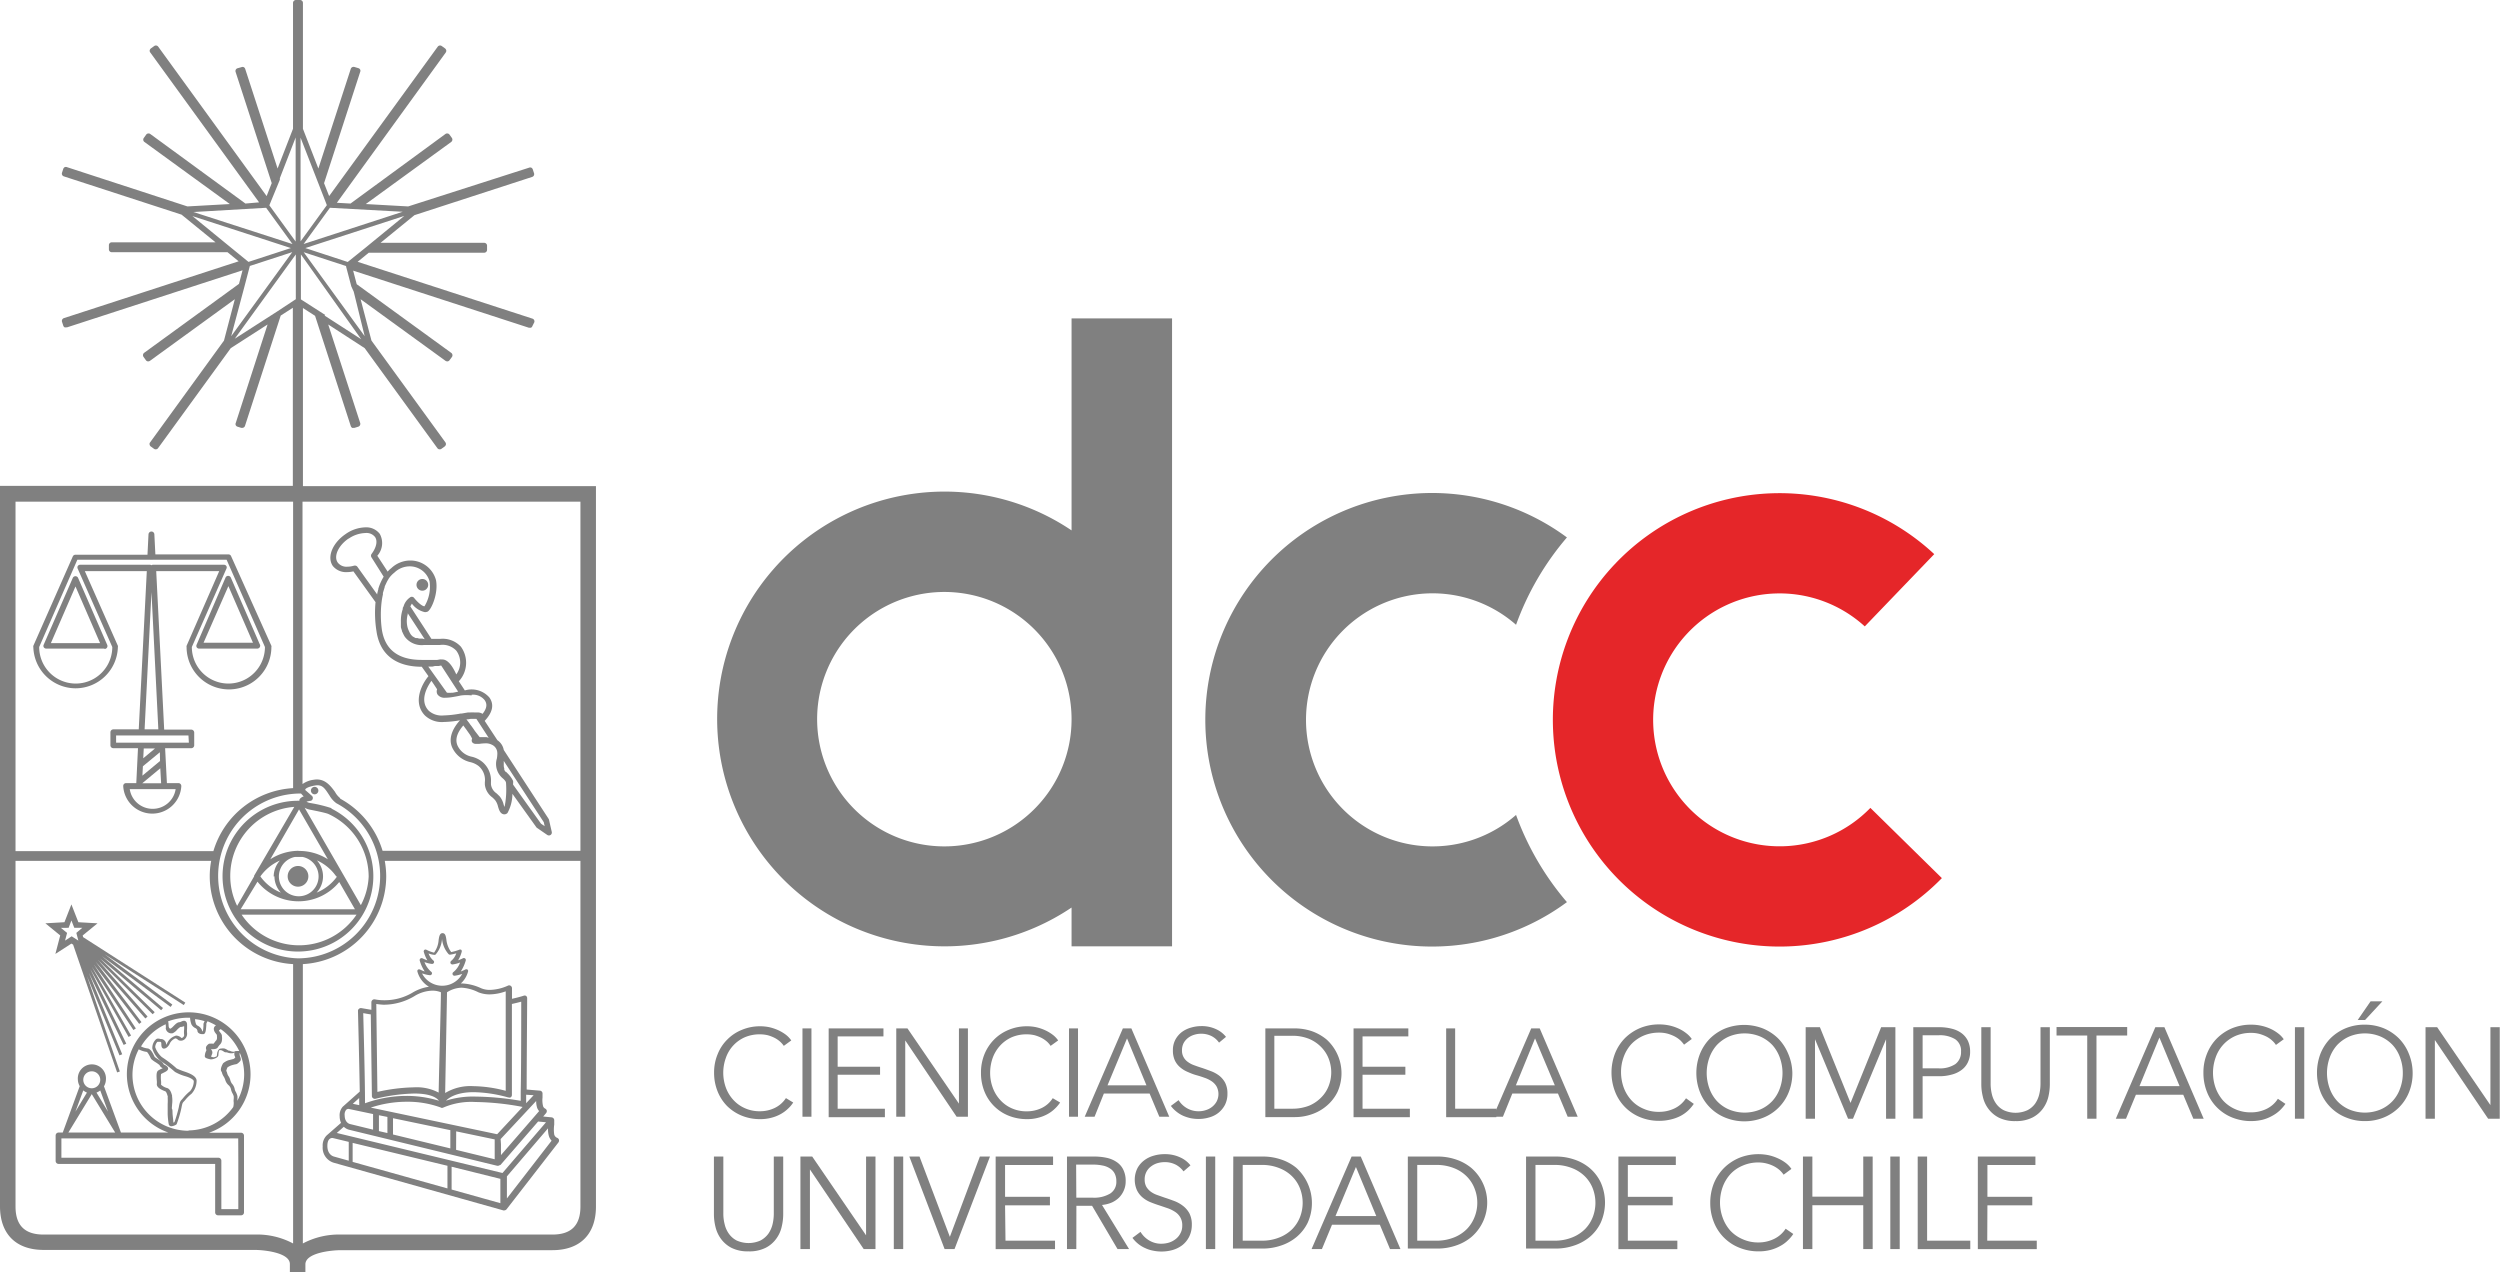 <?xml version="1.0" encoding="UTF-8" standalone="no"?>
<svg
   id="Capa_1"
   data-name="Capa 1"
   viewBox="0 0 294.78 150"
   version="1.1"
   sodipodi:docname="logo-dcc.svg"
   inkscape:version="1.2.1 (9c6d41e, 2022-07-14)"
   xmlns:inkscape="http://www.inkscape.org/namespaces/inkscape"
   xmlns:sodipodi="http://sodipodi.sourceforge.net/DTD/sodipodi-0.dtd"
   xmlns="http://www.w3.org/2000/svg"
   xmlns:svg="http://www.w3.org/2000/svg">
  <sodipodi:namedview
     id="namedview247"
     pagecolor="#ffffff"
     bordercolor="#666666"
     borderopacity="1.0"
     inkscape:showpageshadow="2"
     inkscape:pageopacity="0.0"
     inkscape:pagecheckerboard="0"
     inkscape:deskcolor="#d1d1d1"
     showgrid="false"
     inkscape:zoom="2.8054821"
     inkscape:cx="147.39"
     inkscape:cy="75.031669"
     inkscape:window-width="1390"
     inkscape:window-height="1051"
     inkscape:window-x="0"
     inkscape:window-y="38"
     inkscape:window-maximized="0"
     inkscape:current-layer="Capa_1" />
  <defs
     id="defs134">
    <style
       id="style132">.cls-1{fill:#fff;}.cls-2{fill:#e52629;}</style>
  </defs>
  <path
     class="cls-1"
     d="M178.76,96.09a14.92,14.92,0,1,1,0-22.42,33.09,33.09,0,0,1,6-10.3,26.74,26.74,0,1,0,0,43A33.12,33.12,0,0,1,178.76,96.09Z"
     id="path136"
     style="fill:#808080" />
  <path
     class="cls-1"
     d="M126.35,37.54v25a26.81,26.81,0,1,0,0,44.47v4.57H138.2V37.54Zm-4.21,57.68a15,15,0,1,1,4.21-10.41A14.93,14.93,0,0,1,122.14,95.22Z"
     id="path138"
     style="fill:#808080" />
  <path
     class="cls-2"
     d="M219.88,73.86a14.91,14.91,0,1,0,.66,21.4l8.43,8.28a26.73,26.73,0,1,1-.9-38.2Z"
     id="path140" />
  <path
     class="cls-1"
     d="M93.53,130a3.75,3.75,0,0,1-.64.75,4,4,0,0,1-.87.63,4.5,4.5,0,0,1-1.08.42,5,5,0,0,1-1.31.16,5.7,5.7,0,0,1-2.17-.41,5.32,5.32,0,0,1-1.73-1.14,5.22,5.22,0,0,1-1.12-1.73,5.81,5.81,0,0,1-.41-2.19,5.55,5.55,0,0,1,.42-2.19,5,5,0,0,1,1.14-1.73,5.07,5.07,0,0,1,1.72-1.14,5.46,5.46,0,0,1,2.15-.42,5.29,5.29,0,0,1,1.13.12,5.76,5.76,0,0,1,1,.34,5.1,5.1,0,0,1,.88.52,3.08,3.08,0,0,1,.66.69l-.88.64a2.76,2.76,0,0,0-.44-.5,3.13,3.13,0,0,0-.64-.44,4.44,4.44,0,0,0-.8-.31,4,4,0,0,0-.93-.11,4.41,4.41,0,0,0-1.82.36,4.12,4.12,0,0,0-2.21,2.44,5.14,5.14,0,0,0,0,3.46,4.35,4.35,0,0,0,.86,1.44,4,4,0,0,0,1.37,1,4.17,4.17,0,0,0,1.8.37,4,4,0,0,0,1.7-.37,3.26,3.26,0,0,0,1.36-1.18Z"
     id="path142"
     style="fill:#808080" />
  <path
     class="cls-1"
     d="M95.68,131.68H94.62V121.26h1.06Z"
     id="path144"
     style="fill:#808080" />
  <path
     class="cls-1"
     d="M98.77,130.73h5.57v1H97.71V121.26h6.46v.94h-5.4v3.58h5v.94h-5Z"
     id="path146"
     style="fill:#808080" />
  <path
     class="cls-1"
     d="M113.07,130.13h0v-8.87h1.06v10.42h-1.33l-6.06-9h0v9h-1.06V121.26H107Z"
     id="path148"
     style="fill:#808080" />
  <path
     class="cls-1"
     d="M125,130a4.1,4.1,0,0,1-.64.75,4,4,0,0,1-.87.63,4.57,4.57,0,0,1-1.09.42,4.87,4.87,0,0,1-1.3.16,5.76,5.76,0,0,1-2.18-.41,5.11,5.11,0,0,1-2.85-2.87,5.8,5.8,0,0,1-.4-2.19,5.73,5.73,0,0,1,.41-2.19,5.32,5.32,0,0,1,1.14-1.73,5.17,5.17,0,0,1,1.72-1.14,5.51,5.51,0,0,1,2.16-.42,5.19,5.19,0,0,1,1.12.12,5.51,5.51,0,0,1,1,.34,4.75,4.75,0,0,1,.88.52,2.92,2.92,0,0,1,.67.69l-.89.64a2.68,2.68,0,0,0-.43-.5,3.43,3.43,0,0,0-.64-.44,4.75,4.75,0,0,0-.8-.31,4,4,0,0,0-.94-.11,4.36,4.36,0,0,0-1.81.36,4.15,4.15,0,0,0-1.36,1,4.33,4.33,0,0,0-.86,1.45,5.23,5.23,0,0,0-.29,1.73,5,5,0,0,0,.3,1.73,4.35,4.35,0,0,0,.86,1.44,4,4,0,0,0,1.36,1,4.23,4.23,0,0,0,1.8.37,4,4,0,0,0,1.71-.37,3.17,3.17,0,0,0,1.35-1.18Z"
     id="path150"
     style="fill:#808080" />
  <path
     class="cls-1"
     d="M127.11,131.68h-1.06V121.26h1.06Z"
     id="path152"
     style="fill:#808080" />
  <path
     class="cls-1"
     d="M129.06,131.68H127.9l4.5-10.42h1l4.47,10.42h-1.17l-1.15-2.74h-5.39Zm1.53-3.71h4.59l-2.29-5.53Z"
     id="path154"
     style="fill:#808080" />
  <path
     class="cls-1"
     d="M143.74,122.94a2.43,2.43,0,0,0-.86-.76,2.69,2.69,0,0,0-1.28-.29,2.64,2.64,0,0,0-.78.12,2.21,2.21,0,0,0-.72.36,2,2,0,0,0-.53.61,1.86,1.86,0,0,0-.2.87,1.56,1.56,0,0,0,.2.82,1.64,1.64,0,0,0,.5.55,2.74,2.74,0,0,0,.72.38c.27.1.55.2.84.29s.73.25,1.1.39a3.92,3.92,0,0,1,1,.53,2.68,2.68,0,0,1,.72.84,2.74,2.74,0,0,1,.28,1.29,2.86,2.86,0,0,1-.3,1.35,3,3,0,0,1-.77.93,3,3,0,0,1-1.09.54,4.36,4.36,0,0,1-1.23.18,5,5,0,0,1-.94-.09,4.72,4.72,0,0,1-.9-.29,3.59,3.59,0,0,1-.79-.49,3.44,3.44,0,0,1-.65-.67l.91-.68a2.82,2.82,0,0,0,.95.93,2.71,2.71,0,0,0,1.44.38,2.63,2.63,0,0,0,.81-.13,2.26,2.26,0,0,0,.74-.38,2.06,2.06,0,0,0,.54-.63,1.91,1.91,0,0,0,0-1.78,1.89,1.89,0,0,0-.56-.6,3.42,3.42,0,0,0-.81-.41c-.31-.11-.63-.22-1-.32s-.68-.23-1-.37a3.36,3.36,0,0,1-.9-.54,2.42,2.42,0,0,1-.64-.81,2.73,2.73,0,0,1-.24-1.2,2.62,2.62,0,0,1,.3-1.29,2.82,2.82,0,0,1,.78-.9,3.35,3.35,0,0,1,1.08-.51,4.29,4.29,0,0,1,1.16-.17,4,4,0,0,1,1.81.38,3.09,3.09,0,0,1,1.13.89Z"
     id="path156"
     style="fill:#808080" />
  <path
     class="cls-1"
     d="M149.2,121.26h3.46a6.32,6.32,0,0,1,2,.32,5.69,5.69,0,0,1,1.77,1,5.38,5.38,0,0,1,1.27,6.19,5,5,0,0,1-1.27,1.62,5.31,5.31,0,0,1-1.77,1,6.05,6.05,0,0,1-2,.33H149.2Zm1.06,9.47h2.11a5.4,5.4,0,0,0,2-.36,4.34,4.34,0,0,0,1.45-1,3.88,3.88,0,0,0,.86-1.36,4.45,4.45,0,0,0,.29-1.57,4.51,4.51,0,0,0-.29-1.58,4,4,0,0,0-.86-1.36,4.32,4.32,0,0,0-1.45-1,5.21,5.21,0,0,0-2-.37h-2.11Z"
     id="path158"
     style="fill:#808080" />
  <path
     class="cls-1"
     d="M160.66,130.73h5.58v1H159.6V121.26h6.46v.94h-5.4v3.58h5.05v.94h-5.05Z"
     id="path160"
     style="fill:#808080" />
  <path
     class="cls-1"
     d="M171.58,130.73h4.86v1h-5.92V121.26h1.06Z"
     id="path162"
     style="fill:#808080" />
  <path
     class="cls-1"
     d="M177.21,131.68h-1.16l4.5-10.42h1l4.48,10.42h-1.18l-1.15-2.74h-5.38Zm1.53-3.71h4.59L181,122.44Z"
     id="path164"
     style="fill:#808080" />
  <path
     class="cls-1"
     d="M199.72,130.16a5.25,5.25,0,0,1-.66.78,4.28,4.28,0,0,1-.9.64A4.94,4.94,0,0,1,197,132a5.68,5.68,0,0,1-1.35.16,5.8,5.8,0,0,1-2.26-.43,5.29,5.29,0,0,1-2.95-3,6.27,6.27,0,0,1,0-4.54,5.41,5.41,0,0,1,1.18-1.8,5.63,5.63,0,0,1,1.79-1.18,5.83,5.83,0,0,1,2.23-.42,5.74,5.74,0,0,1,1.17.12,5.36,5.36,0,0,1,1.07.35,4.29,4.29,0,0,1,.91.54,2.9,2.9,0,0,1,.69.71l-.91.67a3.48,3.48,0,0,0-.45-.52,3.43,3.43,0,0,0-.67-.46,4.78,4.78,0,0,0-.83-.32,3.74,3.74,0,0,0-1-.12,4.54,4.54,0,0,0-1.88.38,4.43,4.43,0,0,0-1.41,1,4.56,4.56,0,0,0-.88,1.49,5.16,5.16,0,0,0-.31,1.8,5.39,5.39,0,0,0,.31,1.79,4.55,4.55,0,0,0,.9,1.5,4.06,4.06,0,0,0,1.41,1,4.3,4.3,0,0,0,1.86.38,4.14,4.14,0,0,0,1.77-.38,3.35,3.35,0,0,0,1.41-1.22Z"
     id="path166"
     style="fill:#808080" />
  <path
     class="cls-1"
     d="M211.34,126.52a6,6,0,0,1-.43,2.27,5.33,5.33,0,0,1-3,3,6,6,0,0,1-4.46,0,5.33,5.33,0,0,1-3-3,6.21,6.21,0,0,1,0-4.54,5.57,5.57,0,0,1,1.18-1.8,5.63,5.63,0,0,1,1.79-1.18,6.13,6.13,0,0,1,4.46,0,5.63,5.63,0,0,1,1.79,1.18,5.57,5.57,0,0,1,1.18,1.8A6,6,0,0,1,211.34,126.52Zm-1.16,0a5.39,5.39,0,0,0-.31-1.79,4.5,4.5,0,0,0-.88-1.5,4.43,4.43,0,0,0-1.41-1,4.79,4.79,0,0,0-3.74,0,4.43,4.43,0,0,0-1.41,1,4.5,4.5,0,0,0-.88,1.5,5.35,5.35,0,0,0,0,3.59,4.36,4.36,0,0,0,.88,1.49,4.26,4.26,0,0,0,1.41,1,4.79,4.79,0,0,0,3.74,0,4.26,4.26,0,0,0,1.41-1,4.36,4.36,0,0,0,.88-1.49A5.4,5.4,0,0,0,210.18,126.52Z"
     id="path168"
     style="fill:#808080" />
  <path
     class="cls-1"
     d="M218.2,130.05h0l3.61-8.93h1.68v10.79h-1.1v-9.37h0l-3.9,9.37h-.58l-3.9-9.37h0v9.37h-1.1V121.12h1.68Z"
     id="path170"
     style="fill:#808080" />
  <path
     class="cls-1"
     d="M225.6,121.12h3.05a5.82,5.82,0,0,1,1.5.18,3.2,3.2,0,0,1,1.15.53,2.49,2.49,0,0,1,.74.9,2.94,2.94,0,0,1,.26,1.27,2.8,2.8,0,0,1-.27,1.27,2.36,2.36,0,0,1-.75.9,3.28,3.28,0,0,1-1.16.54,5.4,5.4,0,0,1-1.5.19H226.7v5h-1.1Zm1.1,4.85h1.86a3.31,3.31,0,0,0,2-.5,1.75,1.75,0,0,0,.67-1.47,1.63,1.63,0,0,0-.7-1.47,3.46,3.46,0,0,0-1.94-.46H226.7Z"
     id="path172"
     style="fill:#808080" />
  <path
     class="cls-1"
     d="M237.66,132.19a4.21,4.21,0,0,1-2-.42,3.55,3.55,0,0,1-1.23-1.06,3.69,3.69,0,0,1-.63-1.4,6.07,6.07,0,0,1-.18-1.42v-6.77h1.1v6.65a5.38,5.38,0,0,0,.15,1.27,3.16,3.16,0,0,0,.5,1.1,2.5,2.5,0,0,0,.9.77,3.37,3.37,0,0,0,2.78,0,2.53,2.53,0,0,0,.91-.77,3.33,3.33,0,0,0,.49-1.1,5.38,5.38,0,0,0,.15-1.27v-6.65h1.1v6.77a6.61,6.61,0,0,1-.17,1.42,3.87,3.87,0,0,1-.64,1.4,3.5,3.5,0,0,1-1.24,1.06A4.19,4.19,0,0,1,237.66,132.19Z"
     id="path174"
     style="fill:#808080" />
  <path
     class="cls-1"
     d="M247.2,131.91h-1.09V122.1h-3.62v-1h8.33v1H247.2Z"
     id="path176"
     style="fill:#808080" />
  <path
     class="cls-1"
     d="M250.68,131.91h-1.2l4.66-10.79h1.07l4.63,10.79h-1.22l-1.19-2.83h-5.58Zm1.59-3.84H257l-2.38-5.73Z"
     id="path178"
     style="fill:#808080" />
  <path
     class="cls-1"
     d="M269.48,130.16a5.34,5.34,0,0,1-.67.78,4.28,4.28,0,0,1-.9.64,4.86,4.86,0,0,1-1.12.45,6,6,0,0,1-3.61-.27,5.29,5.29,0,0,1-2.95-3,6,6,0,0,1-.42-2.27,5.78,5.78,0,0,1,.43-2.27,5.41,5.41,0,0,1,1.18-1.8,5.59,5.59,0,0,1,1.78-1.18,5.88,5.88,0,0,1,2.24-.42,5.64,5.64,0,0,1,1.16.12,5.46,5.46,0,0,1,1.08.35,4.55,4.55,0,0,1,.91.54,2.9,2.9,0,0,1,.69.71l-.92.67a2.61,2.61,0,0,0-.45-.52,3.07,3.07,0,0,0-.66-.46,4.78,4.78,0,0,0-.83-.32,3.74,3.74,0,0,0-1-.12,4.51,4.51,0,0,0-1.88.38,4.31,4.31,0,0,0-2.29,2.52,5.35,5.35,0,0,0,0,3.59,4.7,4.7,0,0,0,.89,1.5,4.26,4.26,0,0,0,1.41,1,4.37,4.37,0,0,0,1.87.38,4.14,4.14,0,0,0,1.77-.38,3.27,3.27,0,0,0,1.4-1.22Z"
     id="path180"
     style="fill:#808080" />
  <path
     class="cls-1"
     d="M271.7,131.91h-1.1V121.12h1.1Z"
     id="path182"
     style="fill:#808080" />
  <path
     class="cls-1"
     d="M284.48,126.52a6,6,0,0,1-.43,2.27,5.37,5.37,0,0,1-1.18,1.79,5.43,5.43,0,0,1-1.78,1.18,5.73,5.73,0,0,1-2.24.43,5.65,5.65,0,0,1-2.23-.43,5.33,5.33,0,0,1-3-3,6.34,6.34,0,0,1,0-4.54,5.57,5.57,0,0,1,1.18-1.8,5.63,5.63,0,0,1,1.79-1.18,5.83,5.83,0,0,1,2.23-.42,5.91,5.91,0,0,1,2.24.42,5.59,5.59,0,0,1,1.78,1.18,5.41,5.41,0,0,1,1.18,1.8A6,6,0,0,1,284.48,126.52Zm-1.16,0a5.15,5.15,0,0,0-.31-1.79,4.34,4.34,0,0,0-.88-1.5,4.43,4.43,0,0,0-1.41-1,4.79,4.79,0,0,0-3.74,0,4.43,4.43,0,0,0-1.41,1,4.5,4.5,0,0,0-.88,1.5,5.35,5.35,0,0,0,0,3.59,4.36,4.36,0,0,0,.88,1.49,4.26,4.26,0,0,0,1.41,1,4.79,4.79,0,0,0,3.74,0,4.26,4.26,0,0,0,1.41-1,4.21,4.21,0,0,0,.88-1.49A5.16,5.16,0,0,0,283.32,126.52Zm-4.45-6.25H278l1.52-2.2h1.39Z"
     id="path184"
     style="fill:#808080" />
  <path
     class="cls-1"
     d="M293.65,130.31h0v-9.19h1.1v10.79h-1.37l-6.28-9.28h0v9.28H286V121.12h1.37Z"
     id="path186"
     style="fill:#808080" />
  <path
     class="cls-1"
     d="M88.24,147.55a4.24,4.24,0,0,1-2-.42A3.56,3.56,0,0,1,85,146.06a3.92,3.92,0,0,1-.64-1.41,6.3,6.3,0,0,1-.18-1.44v-6.84h1.11v6.71a5,5,0,0,0,.16,1.29,3.12,3.12,0,0,0,.5,1.11,2.6,2.6,0,0,0,.91.79,3.44,3.44,0,0,0,2.81,0,2.72,2.72,0,0,0,.92-.79,3.31,3.31,0,0,0,.5-1.11,5.43,5.43,0,0,0,.15-1.29v-6.71h1.11v6.84a6.3,6.3,0,0,1-.18,1.44,3.75,3.75,0,0,1-.64,1.41,3.47,3.47,0,0,1-1.25,1.07A4.28,4.28,0,0,1,88.24,147.55Z"
     id="path188"
     style="fill:#808080" />
  <path
     class="cls-1"
     d="M102.12,145.66h0v-9.29h1.11v10.91h-1.39l-6.34-9.39h0v9.39H94.38V136.37h1.39Z"
     id="path190"
     style="fill:#808080" />
  <path
     class="cls-1"
     d="M106.5,147.28h-1.11V136.37h1.11Z"
     id="path192"
     style="fill:#808080" />
  <path
     class="cls-1"
     d="M112,145.84h0l3.54-9.47h1.19l-4.18,10.91h-1.17l-4.16-10.91h1.2Z"
     id="path194"
     style="fill:#808080" />
  <path
     class="cls-1"
     d="M118.56,146.29h5.84v1h-7V136.37h6.77v1h-5.66v3.75h5.29v1h-5.29Z"
     id="path196"
     style="fill:#808080" />
  <path
     class="cls-1"
     d="M126.91,147.28h-1.1V136.37H129a7,7,0,0,1,1.49.15,3.32,3.32,0,0,1,1.18.5,2.26,2.26,0,0,1,.78.9,2.94,2.94,0,0,1,.28,1.36,2.59,2.59,0,0,1-.22,1.09,2.72,2.72,0,0,1-.58.86,3,3,0,0,1-.88.58,3.93,3.93,0,0,1-1.11.27l3.19,5.2h-1.36l-3-5.1h-1.85Zm0-6.06h1.93a3.68,3.68,0,0,0,2.07-.49,1.62,1.62,0,0,0,.72-1.45,1.94,1.94,0,0,0-.2-.91,1.54,1.54,0,0,0-.56-.6,2.31,2.31,0,0,0-.86-.34,5.52,5.52,0,0,0-1.12-.11h-2Z"
     id="path198"
     style="fill:#808080" />
  <path
     class="cls-1"
     d="M139.55,138.12a2.67,2.67,0,0,0-.91-.79,2.79,2.79,0,0,0-1.34-.3,3,3,0,0,0-.82.12,2.31,2.31,0,0,0-.75.38,1.86,1.86,0,0,0-.76,1.55,1.71,1.71,0,0,0,.2.86,2,2,0,0,0,.53.58,2.86,2.86,0,0,0,.76.39l.88.31c.38.12.76.26,1.14.4a4,4,0,0,1,1,.56,2.82,2.82,0,0,1,.76.88,2.87,2.87,0,0,1,.29,1.35,3.12,3.12,0,0,1-.31,1.41,3,3,0,0,1-.81,1,3.49,3.49,0,0,1-1.14.57,4.78,4.78,0,0,1-1.29.18,4.66,4.66,0,0,1-1-.1,3.69,3.69,0,0,1-.94-.3,3.63,3.63,0,0,1-.84-.51,3.71,3.71,0,0,1-.67-.7l.95-.71a2.91,2.91,0,0,0,1,1,2.71,2.71,0,0,0,1.5.4,3.19,3.19,0,0,0,.85-.13,2.46,2.46,0,0,0,.77-.4,1.94,1.94,0,0,0,.57-.67,1.78,1.78,0,0,0,.23-.91,1.83,1.83,0,0,0-.23-1,1.86,1.86,0,0,0-.59-.63,4,4,0,0,0-.85-.43l-1-.34c-.36-.11-.71-.24-1.06-.38a3.55,3.55,0,0,1-.94-.56,2.59,2.59,0,0,1-.67-.86,3.07,3.07,0,0,1,.06-2.6,2.88,2.88,0,0,1,.82-.94,3.37,3.37,0,0,1,1.13-.54,4.33,4.33,0,0,1,1.22-.17,4.19,4.19,0,0,1,1.89.39,3.21,3.21,0,0,1,1.19.93Z"
     id="path200"
     style="fill:#808080" />
  <path
     class="cls-1"
     d="M143.29,147.28h-1.1V136.37h1.1Z"
     id="path202"
     style="fill:#808080" />
  <path
     class="cls-1"
     d="M145.42,136.37H149a6.59,6.59,0,0,1,2,.33,5.6,5.6,0,0,1,1.85,1,5.62,5.62,0,0,1,1.34,6.48,5.14,5.14,0,0,1-1.34,1.7,5.6,5.6,0,0,1-1.85,1,6.61,6.61,0,0,1-2,.34h-3.62Zm1.11,9.92h2.2a5.43,5.43,0,0,0,2.15-.39,4.47,4.47,0,0,0,1.52-1,4.22,4.22,0,0,0,.9-1.43,4.64,4.64,0,0,0,.3-1.65,4.72,4.72,0,0,0-.3-1.65,4.08,4.08,0,0,0-.9-1.42,4.35,4.35,0,0,0-1.52-1,5.43,5.43,0,0,0-2.15-.39h-2.2Z"
     id="path204"
     style="fill:#808080" />
  <path
     class="cls-1"
     d="M155.87,147.28h-1.22l4.72-10.91h1.08l4.68,10.91H163.9l-1.2-2.87h-5.64Zm1.6-3.89h4.81l-2.4-5.79Z"
     id="path206"
     style="fill:#808080" />
  <path
     class="cls-1"
     d="M166,136.37h3.62a6.7,6.7,0,0,1,2,.33,5.71,5.71,0,0,1,1.85,1,5.39,5.39,0,0,1,1.33,1.71,5.36,5.36,0,0,1-1.33,6.47,5.71,5.71,0,0,1-1.85,1,6.72,6.72,0,0,1-2,.34H166Zm1.11,9.92h2.21a5.5,5.5,0,0,0,2.15-.39,4.43,4.43,0,0,0,1.51-1,4.22,4.22,0,0,0,.9-1.43,4.44,4.44,0,0,0,.31-1.65,4.51,4.51,0,0,0-.31-1.65,4.08,4.08,0,0,0-.9-1.42,4.31,4.31,0,0,0-1.51-1,5.5,5.5,0,0,0-2.15-.39h-2.21Z"
     id="path208"
     style="fill:#808080" />
  <path
     class="cls-1"
     d="M179.94,136.37h3.62a6.59,6.59,0,0,1,2,.33,5.6,5.6,0,0,1,1.85,1,5.12,5.12,0,0,1,1.33,1.71,5.83,5.83,0,0,1,0,4.77,5,5,0,0,1-1.33,1.7,5.6,5.6,0,0,1-1.85,1,6.61,6.61,0,0,1-2,.34h-3.62Zm1.11,9.92h2.2a5.47,5.47,0,0,0,2.15-.39,4.47,4.47,0,0,0,1.52-1,4.22,4.22,0,0,0,.9-1.43,4.64,4.64,0,0,0,.3-1.65,4.72,4.72,0,0,0-.3-1.65,4.08,4.08,0,0,0-.9-1.42,4.35,4.35,0,0,0-1.52-1,5.47,5.47,0,0,0-2.15-.39h-2.2Z"
     id="path210"
     style="fill:#808080" />
  <path
     class="cls-1"
     d="M191.94,146.29h5.84v1h-6.95V136.37h6.77v1h-5.66v3.75h5.29v1h-5.29Z"
     id="path212"
     style="fill:#808080" />
  <path
     class="cls-1"
     d="M211.45,145.5a4.46,4.46,0,0,1-.67.79,3.83,3.83,0,0,1-.91.65,4.84,4.84,0,0,1-1.14.45,5.29,5.29,0,0,1-1.36.16,5.9,5.9,0,0,1-2.28-.43,5.32,5.32,0,0,1-3-3,6,6,0,0,1-.43-2.3,6.15,6.15,0,0,1,.43-2.3,5.61,5.61,0,0,1,1.2-1.81,5.71,5.71,0,0,1,1.8-1.19,6.05,6.05,0,0,1,3.44-.31,5.48,5.48,0,0,1,1.08.36,4.71,4.71,0,0,1,.93.54,2.94,2.94,0,0,1,.69.72l-.92.68a3.11,3.11,0,0,0-.46-.53,3.43,3.43,0,0,0-.67-.46,4,4,0,0,0-.84-.32,3.81,3.81,0,0,0-1-.13,4.48,4.48,0,0,0-1.9.39,4.12,4.12,0,0,0-1.42,1,4.59,4.59,0,0,0-.9,1.51,5.46,5.46,0,0,0-.31,1.81,5.18,5.18,0,0,0,.32,1.81,4.64,4.64,0,0,0,.9,1.52,4.26,4.26,0,0,0,1.43,1,4.42,4.42,0,0,0,1.88.39,4.21,4.21,0,0,0,1.79-.39,3.35,3.35,0,0,0,1.42-1.23Z"
     id="path214"
     style="fill:#808080" />
  <path
     class="cls-1"
     d="M212.59,136.37h1.11v4.73h6v-4.73h1.11v10.91h-1.11v-5.17h-6v5.17h-1.11Z"
     id="path216"
     style="fill:#808080" />
  <path
     class="cls-1"
     d="M224,147.28h-1.11V136.37H224Z"
     id="path218"
     style="fill:#808080" />
  <path
     class="cls-1"
     d="M227.23,146.29h5.09v1h-6.2V136.37h1.11Z"
     id="path220"
     style="fill:#808080" />
  <path
     class="cls-1"
     d="M234.32,146.29h5.84v1h-6.95V136.37H240v1h-5.66v3.75h5.29v1h-5.29Z"
     id="path222"
     style="fill:#808080" />
  <path
     class="cls-1"
     d="M35.72,57.32v-21l1.43.92,4.21,13a.39.39,0,0,0,.17.21.45.45,0,0,0,.16,0l.11,0,.45-.14a.35.35,0,0,0,.22-.44L38.7,38.26,43,41.05l8.57,11.79a.32.32,0,0,0,.28.14.3.3,0,0,0,.2-.06l.39-.28a.43.43,0,0,0,.14-.23.36.36,0,0,0-.06-.25l-8.72-12-1.28-4.88,10,7.26a.37.37,0,0,0,.2.07h.06a.32.32,0,0,0,.22-.13l.29-.39a.35.35,0,0,0-.08-.48l-11.15-8.1-.42-1.6,20.71,6.73.1,0a.47.47,0,0,0,.16,0,.34.34,0,0,0,.17-.2L63,38a.34.34,0,0,0-.22-.43l-20.61-6.7,1.31-1.07H57.09a.34.34,0,0,0,.34-.34v-.48a.33.33,0,0,0-.1-.25.35.35,0,0,0-.24-.1H44.87l4-3.26,13.88-4.51a.34.34,0,0,0,.22-.43l-.15-.46a.37.37,0,0,0-.17-.2.34.34,0,0,0-.26,0L48.13,24.34l-5-.28,10.07-7.32a.35.35,0,0,0,.08-.48L53,15.87a.32.32,0,0,0-.22-.13.34.34,0,0,0-.26.06L41.33,24l-1.61-.09L52.56,6.19a.36.36,0,0,0,.06-.25.43.43,0,0,0-.14-.23l-.39-.28a.34.34,0,0,0-.48.08L38.81,23.12l-.6-1.52L42.47,8.48a.32.32,0,0,0,0-.27.34.34,0,0,0-.2-.17L41.8,7.9a.35.35,0,0,0-.44.22L37.54,19.87l-1.82-4.68V.35A.34.34,0,0,0,35.38,0h-.49a.35.35,0,0,0-.34.35V15.18l-1.82,4.69L28.91,8.12a.34.34,0,0,0-.17-.2.32.32,0,0,0-.27,0L28,8.05a.34.34,0,0,0-.22.43l4.26,13.11-.6,1.53L18.66,5.51a.34.34,0,0,0-.48-.08l-.39.28a.43.43,0,0,0-.14.23.32.32,0,0,0,.07.25L30.55,23.86,28.94,24,17.72,15.8a.34.34,0,0,0-.26-.06.32.32,0,0,0-.22.13l-.28.39a.34.34,0,0,0,.07.48L27.1,24.06l-5,.28L7.9,19.71a.36.36,0,0,0-.27,0,.37.37,0,0,0-.17.2l-.15.46a.34.34,0,0,0,.23.43l13.87,4.51,4,3.26H13.18a.34.34,0,0,0-.34.35v.48a.34.34,0,0,0,.34.34H26.83l1.31,1.07-20.6,6.7a.35.35,0,0,0-.23.43l.15.46a.34.34,0,0,0,.17.2.47.47,0,0,0,.16,0l.11,0,20.7-6.73-.42,1.6L17,41.6a.35.35,0,0,0-.07.49l.28.39a.32.32,0,0,0,.22.13h.06a.37.37,0,0,0,.2-.07l10-7.26-1.28,4.88-8.71,12a.28.28,0,0,0-.06.25.36.36,0,0,0,.13.23l.39.28a.3.3,0,0,0,.2.06.32.32,0,0,0,.28-.14l8.57-11.79,4.34-2.79L27.8,49.87a.32.32,0,0,0,0,.27.34.34,0,0,0,.2.17l.45.14.11,0a.34.34,0,0,0,.33-.24l4.21-13,1.43-.92v21H0v84.94c0,3.27,1.88,5.15,5.14,5.15H30c1.08,0,4.18.3,4.18,1.67V150h1.83v-.92c0-1.37,3.1-1.67,4.19-1.67H65.13c3.27,0,5.14-1.88,5.14-5.15V57.32Zm32.72,43H45.11a10.4,10.4,0,0,0-5-6.15s0,0,0-.06a2.32,2.32,0,0,1-.61-.74C39,92.7,38.31,91.72,37,91.94a2.88,2.88,0,0,0-1.33.51V59.15H68.44ZM35.13,113a9.72,9.72,0,0,1,0-19.43l.37,0c.07.09.18.2.31.34a.87.87,0,0,0-.5.36.8.8,0,0,0,0,.15h-.15a8.89,8.89,0,1,0,3.93.93l0,0s0-.06-.07-.08a16.52,16.52,0,0,0-2.41-.58,1.29,1.29,0,0,1-.47-.16,2.51,2.51,0,0,1,.45-.1.32.32,0,0,0,.28-.23.33.33,0,0,0-.08-.35L36,93.16a.1.1,0,0,1,0-.07c0-.07.24-.31,1.14-.47s1.18.38,1.71,1.18a3,3,0,0,0,.81.91h0A9.71,9.71,0,0,1,35.13,113ZM32.65,36.75h0l-.64.41h0l-4.33,2.78L34.88,30v5.28l-.17.11h0Zm-4-2.31.17-.64h0l.64-2.44,5-1.63-7.2,9.91Zm-1.47-5.29-.59-.48h0l-3.9-3.19L34.3,29.25l-5,1.63-.21-.17h0l-1.9-1.55Zm4.2-4.65,3.11,4.28L22.81,25ZM33,21.19,33,21h0l1.86-4.79V28.48l-3.1-4.27.1-.25h0Zm5.54,3-3.1,4.27V16.23Zm8.94.78L35.8,28.77l3.1-4.27Zm-4,3.92-.29.24h0L41,30.89l-5-1.64,11.67-3.79Zm-1.77,5.51L43,39.64l-7.19-9.9,5,1.63v0l0,.07h0l.61,2.32h0Zm-3.36,2.74-.64-.41h0l-2.06-1.32h0l-.17-.11V30L42.59,40l-4.32-2.79Zm1.4,66.2a5.5,5.5,0,0,1-2.42,1.91,2.82,2.82,0,0,0,.76-1.92,2.85,2.85,0,0,0-.72-1.88A5.55,5.55,0,0,1,39.66,103.36Zm-4.95-2.3c.14,0,.28,0,.42,0s.29,0,.43,0a2.34,2.34,0,1,1-.85,0Zm-2.44,2.29a2.82,2.82,0,0,0,.76,1.92,5.5,5.5,0,0,1-2.42-1.91A5.55,5.55,0,0,1,33,101.47,2.85,2.85,0,0,0,32.27,103.35Zm-2,.63A6.21,6.21,0,0,0,40,104l1.85,3.21H28.38Zm4.9-3.64a6.22,6.22,0,0,0-3.39,1l3.39-5.88,3.4,5.88A6.23,6.23,0,0,0,35.13,100.34Zm-5.3,2.94,0,.08h0l-2,3.47a8,8,0,0,1-.81-3.53,8.17,8.17,0,0,1,7.55-8.14Zm12.08,4.59a8.16,8.16,0,0,1-13.55,0Zm.58-1-2-3.47h0l0,0-4.7-8.14h0a2.06,2.06,0,0,0,.68.24c.41.08,1.59.31,2.08.48a8.16,8.16,0,0,1,4.79,7.42A8,8,0,0,1,42.49,106.84ZM34.56,59.15V92.93a10.42,10.42,0,0,0-9.4,7.43H1.83V59.15ZM30,145.57H5.14c-2.22,0-3.31-1.08-3.31-3.31V101.51H24.9a9.8,9.8,0,0,0-.17,1.8,10.4,10.4,0,0,0,9.83,10.37v32.94A9,9,0,0,0,30,145.57Zm35.09,0H40.24a9.05,9.05,0,0,0-4.53,1.05V113.68a10.4,10.4,0,0,0,9.83-10.37,10.66,10.66,0,0,0-.17-1.8H68.44v40.75C68.44,144.49,67.35,145.57,65.13,145.57Z"
     id="path224"
     style="fill:#808080" />
  <path
     class="cls-1"
     d="M40.9,67.46a3.44,3.44,0,0,0,.77-.09L44.28,71a13.48,13.48,0,0,0,.11,3.41c.39,2.74,2.24,4.2,5.34,4.21l.79,1.11c-.84,1-1.86,3.13-.42,4.63a2.9,2.9,0,0,0,2.23.77,12.25,12.25,0,0,0,1.91-.2h0c-.48.52-1.65,2-.8,3.44a3.1,3.1,0,0,0,2,1.49,2.53,2.53,0,0,1,1,.47,2.14,2.14,0,0,1,.73,1.89c0,.09,0,.18,0,.28a2.13,2.13,0,0,0,.88,1.52,3.64,3.64,0,0,1,.34.34,2,2,0,0,1,.33.73c.12.41.26.87.7.93h.06a.51.51,0,0,0,.36-.16,4.8,4.8,0,0,0,.58-2.26l2.82,3.94a.3.3,0,0,0,.08.08l1.21.83a.36.36,0,0,0,.2.06.35.35,0,0,0,.19-.06.34.34,0,0,0,.14-.36l-.33-1.44a.34.34,0,0,0-.05-.11l-5.28-8.11a1.76,1.76,0,0,0-.75-1.15L57.15,85c.94-1,1.14-1.92.56-2.75a2.78,2.78,0,0,0-2.9-.84l-.71-1.08a3.21,3.21,0,0,0,.25-4.07,2.92,2.92,0,0,0-2.45-.93c-.3,0-.62,0-.92,0h-.11L48.38,71.5c.07-.12.13-.24.19-.32a2.6,2.6,0,0,0,1.53,1,.81.81,0,0,0,.31-.06c.44-.2,1.3-2.14,1-3.71a3.13,3.13,0,0,0-3.05-2.32,3.27,3.27,0,0,0-2.24.92,2.4,2.4,0,0,0-.41.39l-1.22-1.87a2.25,2.25,0,0,0,.29-2.58,2,2,0,0,0-1.69-.77,4.23,4.23,0,0,0-2.35.8c-1.55,1.06-2.21,2.71-1.5,3.75A2,2,0,0,0,40.9,67.46ZM51.28,78.53l.26,0,.18,0,.3-.06h0l2,3.08c-.22.05-.43.1-.63.13l-.08,0a4.82,4.82,0,0,1-.61,0l-2.2-3.08.49,0Zm8.21,16.65c0-.08-.06-.18-.09-.25a2.46,2.46,0,0,0-.46-1c-.13-.14-.27-.27-.4-.39a1.49,1.49,0,0,1-.65-1.05c0-.09,0-.19,0-.28a2.86,2.86,0,0,0-1-2.36,3.08,3.08,0,0,0-1.24-.62,2.37,2.37,0,0,1-1.63-1.18c-.56-1,.18-2,.61-2.51l.19.26.2.27.06.09.27.38a3,3,0,0,1,.32.57.41.41,0,0,0,0,.4.52.52,0,0,0,.45.2l.19,0h0l.2,0h0a5.37,5.37,0,0,1,.72-.06,1.49,1.49,0,0,1,.72.14,1.1,1.1,0,0,1,.69,1,.53.53,0,0,1,0,.13,3.36,3.36,0,0,1-.05.51v0a2.2,2.2,0,0,0,.71,2.36,1.71,1.71,0,0,1,.27.29.45.45,0,0,1,.1.29A10.62,10.62,0,0,1,59.49,95.18Zm4.73,2.24-.43-.3-3.29-4.6v-.16a1.16,1.16,0,0,0,0-.28,3.16,3.16,0,0,0-.67-.91L59.66,91,59.6,91a1.38,1.38,0,0,1-.14-.24.75.75,0,0,1,0-.16.88.88,0,0,1-.06-.29c0-.08,0-.2,0-.3s0-.18,0-.29l4.72,7.23Zm-6.85-10.5h-.29l-.52,0h0L56,86.2c-.14-.21-.32-.48-.56-.78l-.1-.15L55,84.82l.17,0,.35-.06.34,0h.31l1.45,2.23Zm-1.76-5a1.74,1.74,0,0,1,1.54.64c.21.31.4.8-.25,1.61a1.13,1.13,0,0,0-.47-.16l0,0H56a4.55,4.55,0,0,0-.61,0l-.23,0-.7.12-.12,0a13,13,0,0,1-2.05.23,2.29,2.29,0,0,1-1.74-.56c-1.12-1.17-.19-2.81.32-3.52.17.24.4.58.67,1a.7.7,0,0,0,.05.61,1,1,0,0,0,.91.38l0,0h.11a6.08,6.08,0,0,0,.71-.07c.36-.06.71-.12,1-.19h0A5,5,0,0,1,55.61,82Zm-5.8-6.62c-.11,0-.23,0-.33,0a1.15,1.15,0,0,1-.28-.07.73.73,0,0,1-.2,0,2.34,2.34,0,0,1-.27-.15s-.06,0-.09-.06a1.08,1.08,0,0,1-.26-.3,3.48,3.48,0,0,1-.3-.66A3,3,0,0,1,48,72.81v0a3.53,3.53,0,0,1,.08-.4.3.3,0,0,1,0-.1l2,3.06ZM46.5,67.52l0,0a2.58,2.58,0,0,1,1.78-.74,2.42,2.42,0,0,1,2.37,1.77,4.42,4.42,0,0,1-.6,2.94c-.25,0-.78-.43-1.23-1a.35.35,0,0,0-.39-.1,1.94,1.94,0,0,0-.81,1h0c0,.07-.08.18-.13.3a1.12,1.12,0,0,1,0,.13,4.16,4.16,0,0,0-.22,1.48v.07c0,.14,0,.28,0,.43l0,.15a3.57,3.57,0,0,0,.12.4s0,.1.05.16a4.53,4.53,0,0,0,.27.54h0a2.47,2.47,0,0,0,2.31,1l.6,0H51l.89,0a2.22,2.22,0,0,1,1.91.67,2.35,2.35,0,0,1,0,2.8c-.33-.74-.91-1.76-1.63-1.76h-.07a1.1,1.1,0,0,0-.25,0l-.29.05-.37,0-.16,0-.32,0-.27,0-.3,0h-.43c-2.77,0-4.34-1.22-4.69-3.62A12.81,12.81,0,0,1,45,70.94a8.51,8.51,0,0,1,.15-.84c0-.06,0-.12,0-.18q.11-.37.21-.69l0-.06c.06-.15.12-.27.18-.4s.13-.27.2-.38l.1-.17A3.07,3.07,0,0,1,46.5,67.52Zm-5.4-4a3.64,3.64,0,0,1,2-.67,1.26,1.26,0,0,1,1.12.47c.33.47.16,1.24-.41,2a.36.36,0,0,0,0,.41L45.24,68a6.3,6.3,0,0,0-.63,1.41.19.19,0,0,1,0,.07c-.05.16-.09.34-.13.52l0,.1-2.34-3.27a.34.34,0,0,0-.28-.14h-.09a2.74,2.74,0,0,1-.82.13,1.29,1.29,0,0,1-1.12-.48C39.3,65.6,39.9,64.32,41.1,63.5Z"
     id="path226"
     style="fill:#808080" />
  <path
     class="cls-1"
     d="M49.8,69.65a.69.69,0,0,0,.69-.69.69.69,0,0,0-1.38,0A.69.69,0,0,0,49.8,69.65Z"
     id="path228"
     style="fill:#808080" />
  <path
     class="cls-1"
     d="M37.1,92.78a.44.44,0,1,0,0,.88.44.44,0,0,0,0-.88Z"
     id="path230"
     style="fill:#808080" />
  <path
     class="cls-1"
     d="M29.54,126.69a7.29,7.29,0,1,0-9.69,6.85H14.26l-2-5.45a1.69,1.69,0,0,0,.23-.8,1.66,1.66,0,1,0-3.31,0,1.64,1.64,0,0,0,.22.78l-2,5.47H6.9a.35.35,0,0,0-.34.35v3a.35.35,0,0,0,.34.35H25.37v5.72a.34.34,0,0,0,.34.34h2.72a.34.34,0,0,0,.34-.34v-6a.09.09,0,0,0,0-.05v-3a.35.35,0,0,0-.35-.35H24.65A7.28,7.28,0,0,0,29.54,126.69Zm-17.72,1.89.92,2.5-1.36-2.25A1.92,1.92,0,0,0,11.82,128.58Zm-1-2.26a1,1,0,1,1-1,1A1,1,0,0,1,10.82,126.32Zm-1,2.25a1.7,1.7,0,0,0,.43.26l-1.36,2.25Zm1,.44,2.76,4.53H8.06Zm17.28,7.79v5.77h-2v-5.72a.35.35,0,0,0-.35-.34H7.24v-2.28H28.09ZM28,129.6c0-.12,0-.24,0-.33a2,2,0,0,0-.19-.51,1.37,1.37,0,0,1-.12-.26,1.37,1.37,0,0,0-.36-.75,1.41,1.41,0,0,1-.18-.41,1.35,1.35,0,0,0-.22-.47,1,1,0,0,1-.14-.32,1,1,0,0,0-.11-.28,1.59,1.59,0,0,1,.15-.42,2.41,2.41,0,0,1,.42-.22,4.29,4.29,0,0,1,.54-.14c.22,0,.51-.36.52-.36a.35.35,0,0,0,.08-.29,2.34,2.34,0,0,0-.12-.39,1,1,0,0,1,0-.32h0a6.66,6.66,0,0,1,.52,2.57,6.5,6.5,0,0,1-.81,3.1Zm-3.13-5.83,0,0,.05-.06.22,0a.85.85,0,0,0,.43-.1.24.24,0,0,0,.09-.08,3.08,3.08,0,0,1,.23-.32.81.81,0,0,0,.28-.55,1.29,1.29,0,0,0,0-.42s0-.07,0-.1a.64.64,0,0,0-.18-.37l-.06-.08a.93.93,0,0,1-.12-.2.06.06,0,0,1,0,0,1.72,1.72,0,0,0,.21-.15,6.71,6.71,0,0,1,2.19,2.59s0,0,0,0a2,2,0,0,0-.33,0,.42.42,0,0,0-.26.08h0a.91.91,0,0,1-.45-.08.74.74,0,0,0-.25-.06,2,2,0,0,0-.42-.23,1.09,1.09,0,0,0-.44,0h-.05c-.22,0-.34.31-.39.46v0l-.06.44a1.09,1.09,0,0,1-.37.13,1.94,1.94,0,0,1-.3-.07,2.76,2.76,0,0,1,.12-.32A.5.5,0,0,0,24.91,123.77ZM23,120.17a5.41,5.41,0,0,1,1.13.24,1.35,1.35,0,0,0-.14.32s0,.12,0,.23a5,5,0,0,1-.07.64.08.08,0,0,1-.06,0,1,1,0,0,0-.46-.61c-.16-.08-.24-.13-.29-.25a2.09,2.09,0,0,1-.11-.49Zm-3.46,1a.67.67,0,0,0,.82.66,1.5,1.5,0,0,0,.53-.42,2.29,2.29,0,0,1,.38-.32,1,1,0,0,0,.44-.1l0,0a3.74,3.74,0,0,1,0,.4,2.65,2.65,0,0,0,0,.61.31.31,0,0,1-.09.27.44.44,0,0,1-.2.13l-.07-.05a.9.9,0,0,0-.53-.24.46.46,0,0,0-.23.06,1.6,1.6,0,0,0-.87.81.67.67,0,0,1-.13.22v-.11a.65.65,0,0,0-.51-.57l-.13,0a1,1,0,0,0-.3-.06.39.39,0,0,0-.28.11,1.4,1.4,0,0,0-.41,1.06,2.92,2.92,0,0,0,1.06,1.52,15.15,15.15,0,0,1,1.61,1.24,5.55,5.55,0,0,0,1.22.51c.67.19,1,.44,1,.59a1.86,1.86,0,0,1-.43,1.16,5.52,5.52,0,0,0-.84.84l-.13.15c-.19.19-.26.31-.37.93a14.81,14.81,0,0,1-.51,1.74l-.13.06c0-.24-.07-.72-.09-1s0-.53-.06-.6,0-.33,0-.53a3.52,3.52,0,0,0,0-.95.53.53,0,0,1,0-.11c-.08-.28-.2-.74-.56-.88a1.68,1.68,0,0,1-.74-.4,2.55,2.55,0,0,0,0-.45,3.17,3.17,0,0,1,0-.81l.25-.13c.3-.14.54-.26.58-.47s-.19-.36-.34-.44a.88.88,0,0,1-.18-.1c-.06-.18-.27-.34-.72-.63a3.43,3.43,0,0,1-.33-.23.91.91,0,0,1-.06-.11c-.22-.45-.46-.89-.82-.91a2.36,2.36,0,0,1-.74-.23,6.54,6.54,0,0,1,2.91-2.62C19.54,120.87,19.56,121.05,19.57,121.16Zm.85,11.16v0Zm1.83,1a6.61,6.61,0,0,1-6.6-6.6,6.51,6.51,0,0,1,.74-3,2.8,2.8,0,0,0,.93.3c.05,0,.17.11.44.65a.72.72,0,0,0,.13.22,3,3,0,0,0,.42.31,4.93,4.93,0,0,1,.53.37.66.66,0,0,0,.38.37l-.2.1a2.2,2.2,0,0,0-.31.16c-.26.16-.24.59-.19,1.23a1.77,1.77,0,0,1,0,.37c0,.12-.05.48,1,.87.14.06.24.43.28.57s0,.13,0,.15a6.14,6.14,0,0,1,0,.78c0,.34,0,.53,0,.62s0,.31,0,.55a8.68,8.68,0,0,0,.13,1.23.32.32,0,0,0,.32.22,1.3,1.3,0,0,0,.53-.18.2.2,0,0,0,.1-.12,12.86,12.86,0,0,0,.55-1.9c.1-.54.14-.57.26-.7l.16-.17a4.53,4.53,0,0,1,.76-.76,2.26,2.26,0,0,0,.6-1.59c-.06-.5-.76-.8-1.34-1a8.6,8.6,0,0,1-1-.39,13.77,13.77,0,0,0-1.76-1.35,2.76,2.76,0,0,1-.78-1.17,1,1,0,0,1,.26-.63l.14,0,.2,0c.05,0,.11.09.12.12,0,.32,0,.6.24.68h.1c.24,0,.55-.3.68-.64a1.27,1.27,0,0,1,.62-.56h.05a.53.53,0,0,1,.25.14l.11.08a.68.68,0,0,0,.79-.21.88.88,0,0,0,.2-.64,2.45,2.45,0,0,1,0-.52c0-.11,0-.24,0-.45,0-.44-.28-.48-.37-.48a.79.79,0,0,0-.32.1.8.8,0,0,1-.2.07h0c-.26,0-.48.23-.71.46a1.65,1.65,0,0,1-.35.3c-.12,0-.2-.11-.22-.26s0-.39-.07-.6a6.7,6.7,0,0,1,2.29-.43c.11,0,.21,0,.31,0h0a.14.14,0,0,0,0,.09,2.6,2.6,0,0,0,.15.69,1,1,0,0,0,.52.47.45.45,0,0,1,.19.29c0,.24.26.4.59.4h.08c.29,0,.33-.4.38-1.07,0-.08,0-.15,0-.17a2.28,2.28,0,0,1,.14-.28,7.47,7.47,0,0,1,1,.49.47.47,0,0,0-.26.44.86.86,0,0,0,.2.46.94.94,0,0,0,.09.12.4.4,0,0,1,.08.12.51.51,0,0,0,0,.13,1.28,1.28,0,0,1,0,.3.42.42,0,0,1-.15.26l0,0-.24.32-.08,0a3.61,3.61,0,0,0-.39,0,.2.2,0,0,0-.15.06,1,1,0,0,0-.24.26.46.46,0,0,0,0,.4.32.32,0,0,1,0,.09,1.43,1.43,0,0,0-.18.72c.05.13.15.21.67.32h.1c.19,0,.83-.18.83-.5a4.11,4.11,0,0,1,.05-.44.91.91,0,0,1,.07-.14h0a.84.84,0,0,1,.21,0,1.23,1.23,0,0,1,.33.18.36.36,0,0,0,.22.07l.12,0a1.3,1.3,0,0,0,.66.11.49.49,0,0,0,.24-.1h0a.84.84,0,0,0,0,.36,1.52,1.52,0,0,1,.09.25,1.35,1.35,0,0,1-.19.16l-.63.16h0a2.09,2.09,0,0,0-.61.35s-.45.72-.18,1a.72.72,0,0,1,.05.14,1.51,1.51,0,0,0,.23.48,2,2,0,0,1,.14.32A1.37,1.37,0,0,0,27,128a.93.93,0,0,1,.25.51,1.68,1.68,0,0,0,.17.42,1.44,1.44,0,0,1,.14.34,2.62,2.62,0,0,1,0,.29,1.53,1.53,0,0,0,0,.45c0,.08,0,.3-.06.53A6.58,6.58,0,0,1,22.25,133.29Z"
     id="path232"
     style="fill:#808080" />
  <path
     class="cls-1"
     d="M8.42,111.26l.2.12,0,0,5.19,15.07.32-.11-3.87-11.24,3.83,9.34.32-.13-3.94-9.61,4.11,8.51.31-.15-4.24-8.79,4.51,8,.29-.17L10.83,114l4.9,7.45.29-.18-4.95-7.54,5.34,7,.27-.21-5.41-7.13,5.87,6.7.26-.23-5.85-6.67L18,119.59l.24-.24L11.79,113,19,119.12l.22-.26L12,112.73l8.12,6,.2-.28-8-5.94,9.35,6,.18-.29L9.8,110.5l-.05-.2,1.75-1.43-2.26-.13-.82-2.1-.82,2.1-2.25.13L7.1,110.3l-.57,2.18Zm-.33-1.86.33-.87.34.87.94,0L9,110l.24.91-.79-.51-.78.51.24-.91-.73-.59Z"
     id="path234"
     style="fill:#808080" />
  <path
     class="cls-1"
     d="M65.35,133.77a4,4,0,0,1,0-1.16l0-.48s0,0,0,0,0,0,0,0a.35.35,0,0,0-.3-.38l-1-.1.34-.4a.37.37,0,0,0,.08-.3.35.35,0,0,0-.2-.24.48.48,0,0,1-.24-.3,3,3,0,0,1-.06-1v-.44s0,0,0,0a.34.34,0,0,0-.31-.37l-1.56-.13c0-3.13.06-9.39.06-10.77a.34.34,0,0,0-.14-.28.37.37,0,0,0-.31,0c-.41.13-.89.25-1.34.35v-1.25a.34.34,0,0,0-.17-.29.32.32,0,0,0-.33,0,5.5,5.5,0,0,1-2.08.49,2.59,2.59,0,0,1-1.07-.2,5.92,5.92,0,0,0-2.24-.56h-.14a2.92,2.92,0,0,0,.85-1.4.22.22,0,0,0-.07-.24.27.27,0,0,0-.26,0,4.05,4.05,0,0,1-.53.23,4.82,4.82,0,0,0,.59-1.3.23.23,0,0,0-.33-.26,4.66,4.66,0,0,1-.57.24,3.88,3.88,0,0,0,.42-1,.23.23,0,0,0-.06-.24.26.26,0,0,0-.24,0,5.53,5.53,0,0,1-.94.27,3,3,0,0,1-.57-1.49c-.06-.39-.12-.74-.45-.74s-.4.39-.46.8a2.83,2.83,0,0,1-.54,1.5,4,4,0,0,1-.88-.33.23.23,0,0,0-.25,0,.22.22,0,0,0-.08.24,4.45,4.45,0,0,0,.42,1,5.68,5.68,0,0,1-.57-.24.23.23,0,0,0-.33.26,4.79,4.79,0,0,0,.59,1.29,3.41,3.41,0,0,1-.53-.22.27.27,0,0,0-.26,0,.22.22,0,0,0-.07.24,3,3,0,0,0,1.36,1.78,5.19,5.19,0,0,0-2,.73,6.44,6.44,0,0,1-3.26.86,5.47,5.47,0,0,1-1.1-.1.35.35,0,0,0-.3.07.37.37,0,0,0-.13.27v.89l-1.17-.2a.34.34,0,0,0-.29.08.3.3,0,0,0-.12.27c0,.07.15,5.8.21,9.49l-2,1.78s0,0,0,0,0,0,0,0a1.5,1.5,0,0,0-.37,1.14,1.91,1.91,0,0,0,.16.77l-1.68,1.47s0,0,0,0a1.65,1.65,0,0,0-.48,1.3,1.85,1.85,0,0,0,1.3,1.93l20,5.62h0l0,0a.2.2,0,0,0,.11,0,.37.37,0,0,0,.27-.13l6.12-7.89a.4.4,0,0,0,.06-.3.35.35,0,0,0-.2-.23A.58.58,0,0,1,65.35,133.77Zm-24.71-2.25a.89.89,0,0,1,.17-.65.42.42,0,0,1,.28-.12l2.9.61v1.84l-2.71-.66C41.22,132.53,40.65,132.38,40.64,131.52Zm11.16-1.69s0,0,.06,0h0s0,0-.06,0Zm.17.77a.33.33,0,0,0,.29,0,8.35,8.35,0,0,1,3.8-.66,31.62,31.62,0,0,1,5.56.58h0l-3,3.22L43.72,130.6a13.38,13.38,0,0,1,4.19-.69A11.29,11.29,0,0,1,52,130.6Zm-7.29.9,1,.2v1.9l-1-.23Zm1.66.35,6.76,1.41v2.15l-6.76-1.64Zm7.45,1.55,4.54.95,0,.59v1.75l-4.55-1.11Zm5.24.91,4.19-4.49a2.51,2.51,0,0,0,.08.67,1.11,1.11,0,0,0,.27.52l-4.5,5.19,0-1.28Zm3.89-5.17-.88.94v-1Zm-3,.25a.35.35,0,0,0,.3,0,.35.35,0,0,0,.14-.28c0-2.31,0-7.79,0-10.73.36-.08.74-.17,1.1-.27,0,2,0,7.84-.06,10.6h0c0,.46,0,.83,0,1.09a33.57,33.57,0,0,0-5.29-.5,10.54,10.54,0,0,0-3.52.48c.27-.28,1.15-1,3.25-1A15.88,15.88,0,0,1,59.88,129.39ZM56.4,117a3.55,3.55,0,0,0,1.34.25,5.82,5.82,0,0,0,1.89-.36c0,1.91,0,8.68,0,11.73a15.62,15.62,0,0,0-3.85-.55,5.74,5.74,0,0,0-3.29.81L52.71,117a3.35,3.35,0,0,1,1.72-.54A5,5,0,0,1,56.4,117Zm-6.6-2.22a3.64,3.64,0,0,0,.89.21.23.23,0,0,0,.23-.14.22.22,0,0,0-.08-.27,2.73,2.73,0,0,1-.79-1.14,3.65,3.65,0,0,0,.88.22.24.24,0,0,0,.24-.15.22.22,0,0,0-.08-.26,2,2,0,0,1-.56-.83,2.44,2.44,0,0,0,.67.17.19.19,0,0,0,.18-.06,3.07,3.07,0,0,0,.74-1.84.43.43,0,0,1,0,0h0a3.14,3.14,0,0,0,.77,1.81.24.24,0,0,0,.18.07,5.21,5.21,0,0,0,.73-.16,2,2,0,0,1-.6.89.25.25,0,0,0-.08.27.24.24,0,0,0,.24.15,3.73,3.73,0,0,0,.89-.23,2.54,2.54,0,0,1-.8,1.14.23.23,0,0,0-.08.27.23.23,0,0,0,.24.15,4.14,4.14,0,0,0,.89-.22,2.68,2.68,0,0,1-4.71,0Zm-4.57,3.69a7.12,7.12,0,0,0,3.61-1,4.24,4.24,0,0,1,2.15-.66,2.66,2.66,0,0,1,1,.19c0,1.2-.17,7.09-.27,11.83a5.52,5.52,0,0,0-2.91-.62,21.22,21.22,0,0,0-4.31.54l-.13-10.37A8.19,8.19,0,0,0,45.23,118.47Zm-1.51,1.14.13,9.62a.33.33,0,0,0,.13.26.36.36,0,0,0,.3.07,21.16,21.16,0,0,1,4.56-.62c1.49,0,2.49.3,2.92.85a13,13,0,0,0-3.85-.57,14.33,14.33,0,0,0-4.87.87c0-2.88-.17-9-.21-10.63C43.05,119.5,43.36,119.56,43.72,119.61Zm-1.36,10.7-.76-.16.75-.68C42.35,129.78,42.36,130.06,42.36,130.31Zm-3.76,4.8c0-.8.37-.93.61-.93l1.91.46v2.22l-1.75-.49C39.3,136.35,38.6,136.16,38.6,135.11Zm14.16,2.35v2.67L41.58,137v-2.24ZM59,141.87l-5.75-1.61v-2.69L59,139Zm.25-3.56-19.54-4.72.83-.73a1.42,1.42,0,0,0,.62.35l17.47,4.25h.08a.37.37,0,0,0,.22-.08s0,0,0,0,.08,0,.11-.05l4.41-5.09.93.09Zm.52,3v-2.6l4.85-5.67a2.79,2.79,0,0,0,.08.83,1.36,1.36,0,0,0,.34.63Z"
     id="path236"
     style="fill:#808080" />
  <path
     class="cls-1"
     d="M8.9,81.16a5,5,0,0,0,5-4.87.32.32,0,0,0,0-.14L10,67.34h7.31L16.36,86h-3a.35.35,0,0,0-.34.35v1.53a.34.34,0,0,0,.34.34h2.91l-.2,4.12H14.87a.35.35,0,0,0-.25.1.34.34,0,0,0-.09.25,3.43,3.43,0,0,0,6.85,0,.35.35,0,0,0-.1-.25.31.31,0,0,0-.24-.1H19.68l-.21-4.12h3.09a.34.34,0,0,0,.34-.34V86.38a.35.35,0,0,0-.34-.35h-3.2l-.94-18.69h7.43L22,76.15a.32.32,0,0,0,0,.14,5,5,0,0,0,10,0,.22.22,0,0,0,0-.14L27.25,65.58a.33.33,0,0,0-.31-.21H18.32L18.2,63a.35.35,0,0,0-.34-.33.36.36,0,0,0-.35.33l-.12,2.41H8.89a.34.34,0,0,0-.31.21L3.93,76.15a.32.32,0,0,0,0,.14A5,5,0,0,0,8.9,81.16ZM19,92.36H16.77l2.13-1.77Zm-.13-2.63-2.08,1.73.06-1.11,2-1.65Zm-.59-1.48-1.39,1.16.06-1.16ZM18,95.37a2.72,2.72,0,0,1-2.7-2.32h5.41A2.73,2.73,0,0,1,18,95.37Zm4.27-7.8H13.69v-.85h8.53ZM18.67,86H17.05l.81-16.18Zm-9.55-20h8.6a.35.35,0,0,0,.14,0,.28.28,0,0,0,.13,0h8.73l4.52,10.29a4.31,4.31,0,0,1-8.62,0l4.07-9.22a.33.33,0,0,0,0-.33.35.35,0,0,0-.28-.15H18.06a.32.32,0,0,0-.2.06.37.37,0,0,0-.21-.06H9.46a.35.35,0,0,0-.29.15.35.35,0,0,0,0,.33l4.07,9.22a4.31,4.31,0,0,1-8.62,0Z"
     id="path238"
     style="fill:#808080" />
  <path
     class="cls-1"
     d="M12.33,76.52a.34.34,0,0,0,.34-.34.38.38,0,0,0-.05-.19L9.21,68.15a.34.34,0,0,0-.31-.21.35.35,0,0,0-.32.21L5.16,76a.33.33,0,0,0,0,.32.36.36,0,0,0,.29.16h6.86ZM6,75.83l2.9-6.68,2.9,6.68Z"
     id="path240"
     style="fill:#808080" />
  <path
     class="cls-1"
     d="M23.19,76a.36.36,0,0,0,0,.32.35.35,0,0,0,.29.16h6.85a.35.35,0,0,0,.35-.34.31.31,0,0,0-.06-.19l-3.4-7.84a.35.35,0,0,0-.32-.21.34.34,0,0,0-.31.21Zm3.74-6.89,2.9,6.68H24Z"
     id="path242"
     style="fill:#808080" />
  <path
     class="cls-1"
     d="M35.13,104.55a1.22,1.22,0,1,0-1.21-1.22A1.22,1.22,0,0,0,35.13,104.55Z"
     id="path244"
     style="fill:#808080" />
</svg>
